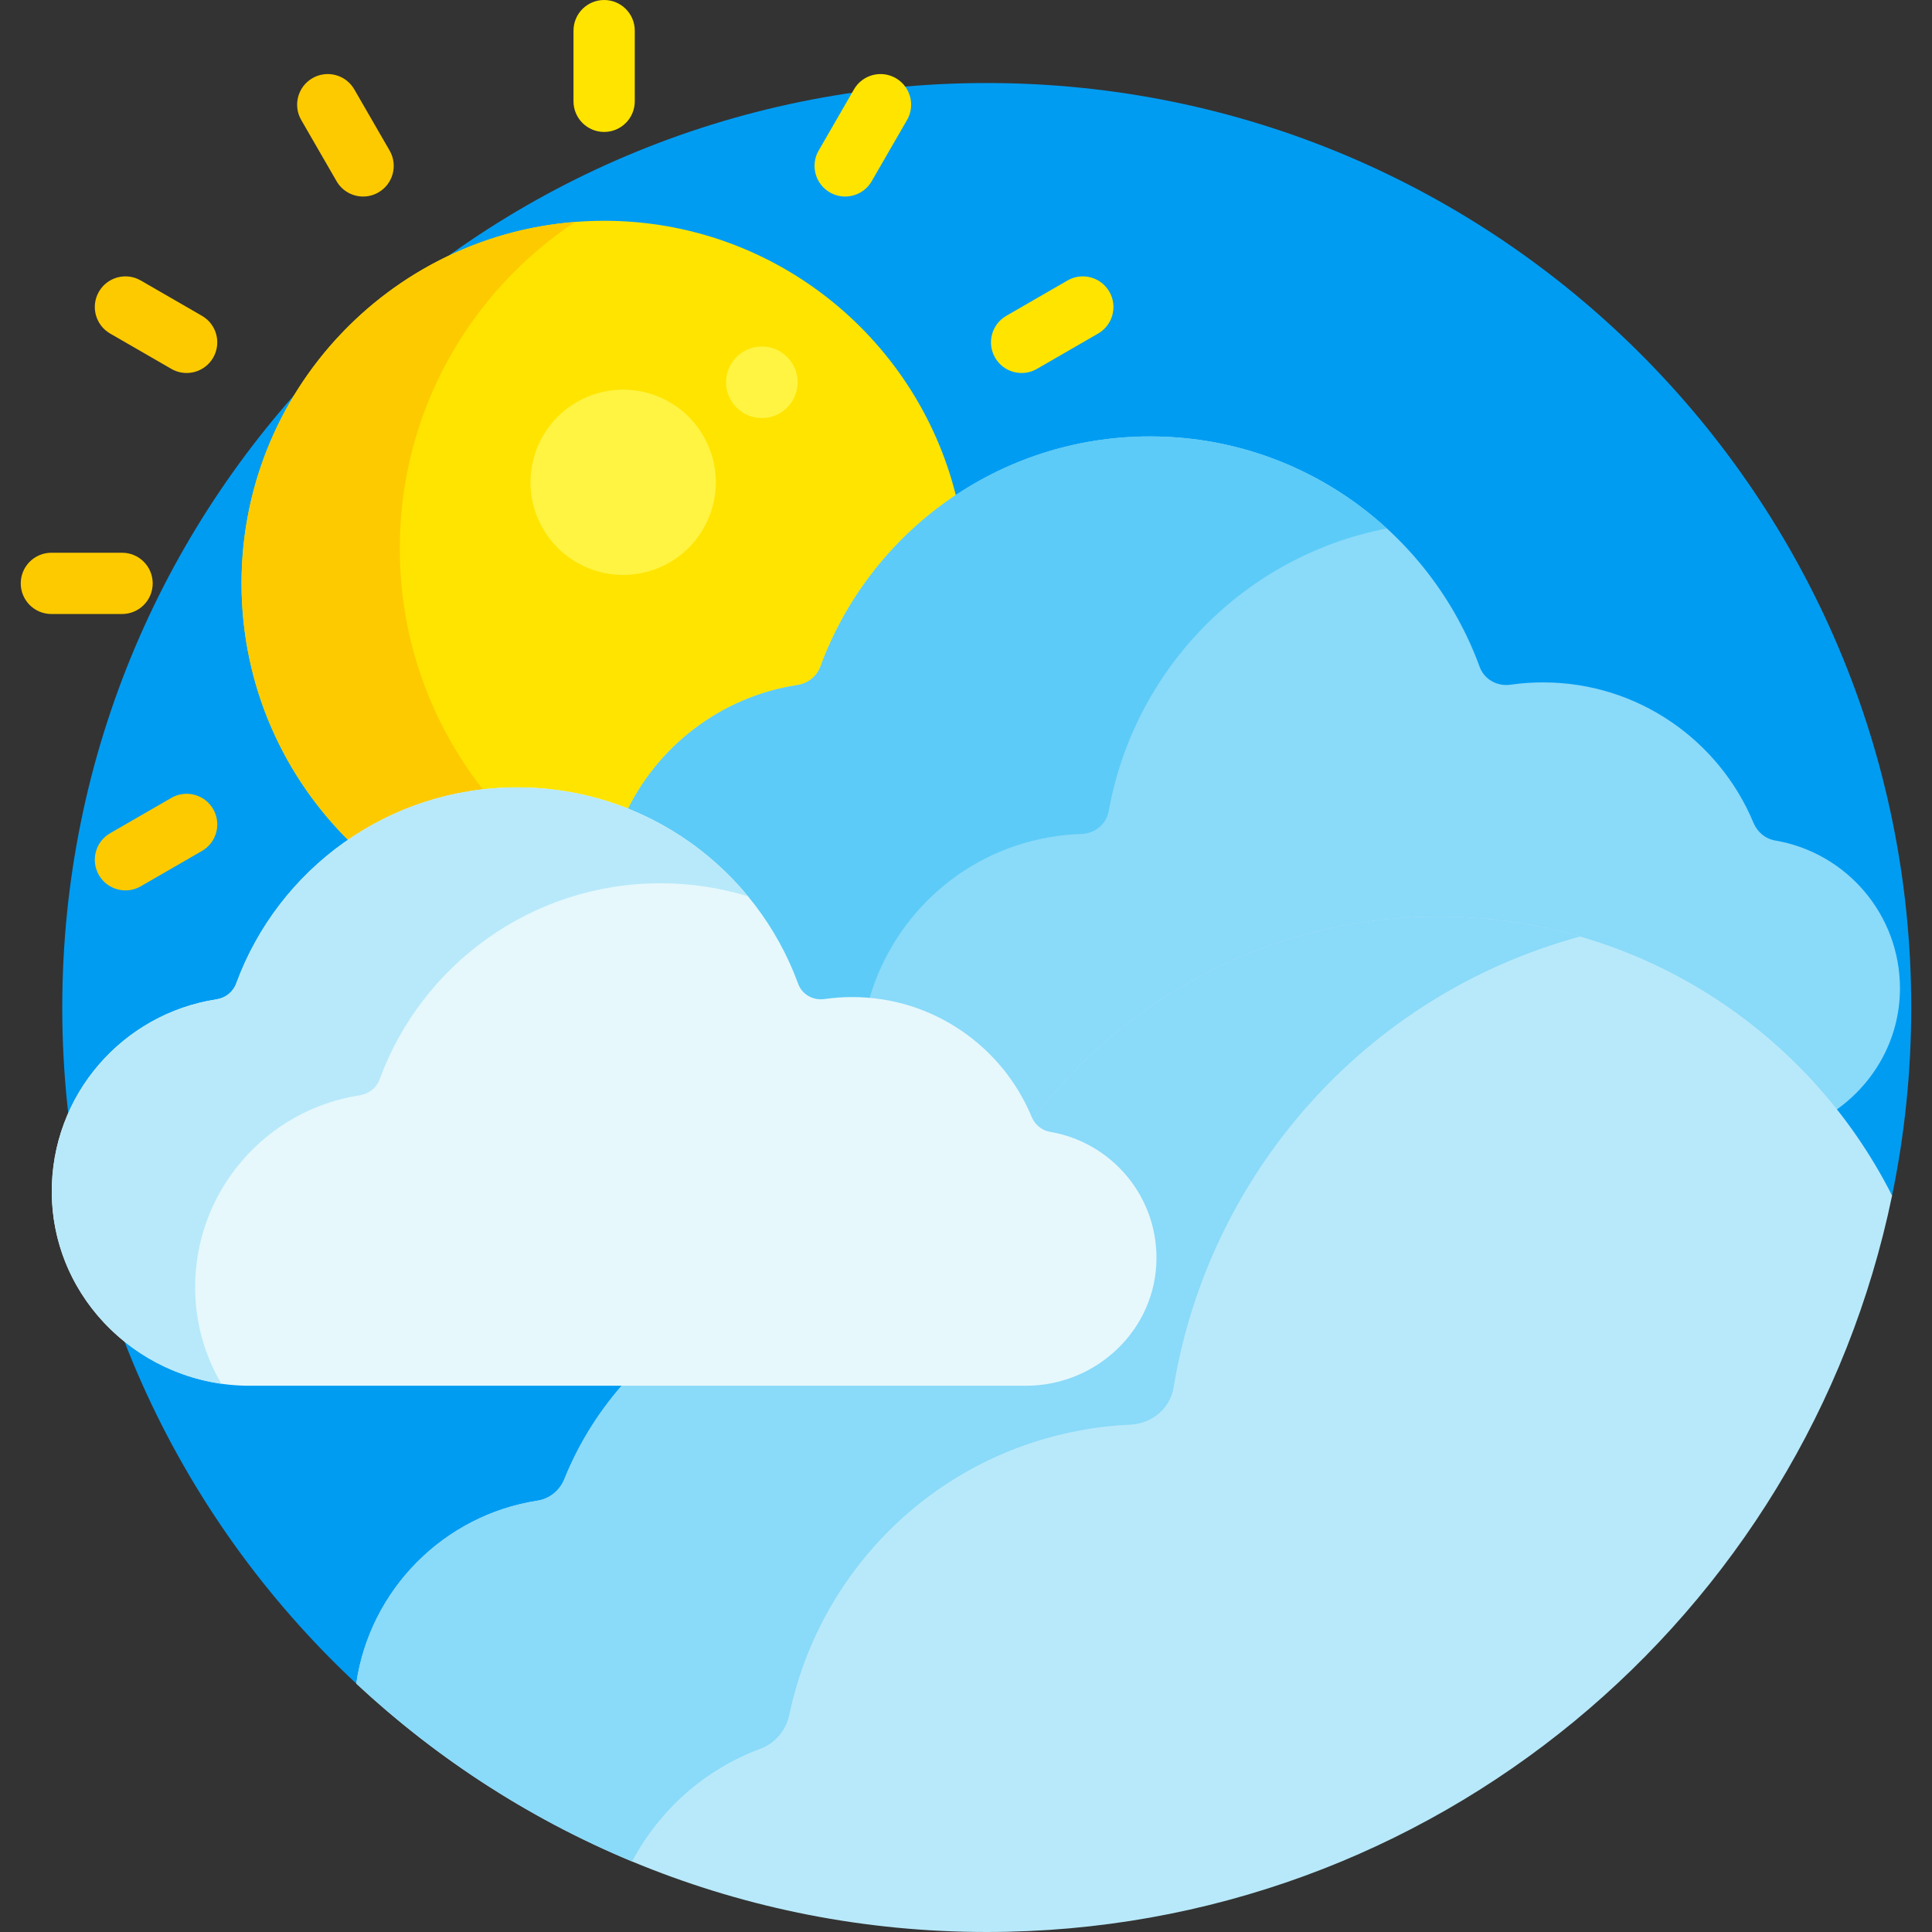 <svg id="Layer_1" enable-background="new 0 0 512 512" height="512" viewBox="0 0 512 512" width="512" xmlns="http://www.w3.org/2000/svg"><rect x="0" y="0" width="512" height="512" fill="#333333" stroke="none"/><g><path d="m94.409 446.158 407.011-129.313c3.327-16.095 5.08-32.765 5.08-49.845 0-135.31-109.69-245-245-245s-245 109.69-245 245c0 70.725 29.979 134.437 77.909 179.158z" fill="#009cf2"/><g><path d="m93.535 223.865c12.593-8.55 27.681-13.447 43.526-13.447 9.92 0 19.598 1.859 28.763 5.526l1.501.601.722-1.446c8.522-17.051 24.793-28.941 43.528-31.806 3.455-.528 6.335-2.856 7.516-6.073 6.736-18.352 19.088-33.602 34.66-44.115-9.767-42.716-47.972-74.595-93.648-74.595-53.07 0-96.092 43.022-96.092 96.092-.001 27.221 11.336 51.779 29.524 69.263z" fill="#ffe400"/></g><g><path d="m105.954 145.332c0-36.13 18.472-67.941 46.483-86.518-49.487 3.906-88.428 45.298-88.428 95.788 0 27.221 11.337 51.779 29.525 69.263 10.511-7.136 22.763-11.715 35.739-13.038-14.569-17.859-23.319-40.649-23.319-65.495z" fill="#fdca00"/></g><g><path d="m209.881 261.339c1.294 3.538 5.016 5.704 8.861 5.155 2.338-.335 4.725-.505 7.095-.505 20.16 0 38.192 12.034 45.938 30.659.131.313.279.614.442.905l1.317 2.35 1.619-2.153c25.359-33.737 64.043-53.086 106.133-53.086 41.197 0 79.295 19.2 104.054 50.338 10.837-7.07 18.109-19.107 18.17-32.901.087-19.748-14.23-36.16-33.048-39.354-2.605-.442-4.745-2.236-5.76-4.676-9.092-21.858-30.638-37.232-55.788-37.232-2.925 0-5.801.21-8.615.613-3.506.503-6.951-1.389-8.167-4.715-13.025-35.636-47.208-61.082-87.355-61.082-40.104 0-74.279 25.383-87.337 60.959-.976 2.658-3.334 4.514-6.133 4.942-20.32 3.108-37.299 16.337-45.645 34.379 20.117 8.034 36.514 24.321 44.219 45.404z" fill="#8adaf9"/></g><g><path d="m218.742 266.494c2.338-.335 4.725-.505 7.095-.505 1.393 0 2.775.063 4.145.176 5.787-22.164 23.978-40.055 48.015-44.274 2.881-.506 5.75-.796 8.591-.885 3.54-.111 6.606-2.57 7.229-6.056 6.567-36.785 35.063-67.366 73.696-74.915-16.535-15.135-38.547-24.379-62.733-24.379-40.104 0-74.279 25.383-87.337 60.959-.976 2.658-3.334 4.514-6.133 4.942-20.32 3.108-37.299 16.337-45.645 34.379 20.116 8.033 36.512 24.321 44.218 45.403 1.292 3.538 5.014 5.704 8.859 5.155z" fill="#5ccbf7"/></g><path d="m501.421 316.845c-22.171-43.857-67.633-73.936-120.133-73.936-44.66 0-84.2 21.782-108.662 55.282 1.259 1.849 3.173 3.124 5.388 3.5 15.547 2.638 26.781 16.016 26.712 31.81-.077 17.636-14.812 31.984-32.847 31.984h-105.57c-7.067 7.693-12.781 16.65-16.747 26.501-1.22 3.031-3.9 5.211-7.13 5.71-24.829 3.841-44.401 23.563-48.022 48.462 43.768 40.839 102.505 65.842 167.09 65.842 118.23 0 216.894-83.747 239.921-195.155z" fill="#b8e9fa"/><g><path d="m160.102 34.966c-4.483 0-8.118-3.634-8.118-8.118v-18.73c0-4.483 3.635-8.118 8.118-8.118s8.118 3.635 8.118 8.118v18.731c-.001 4.483-3.635 8.117-8.118 8.117z" fill="#ffe400"/></g><g><path d="m96.233 52.083c-2.806 0-5.534-1.456-7.038-4.06l-9.365-16.221c-2.242-3.882-.911-8.847 2.971-11.089s8.847-.911 11.089 2.971l9.366 16.221c2.242 3.883.911 8.847-2.971 11.089-1.279.738-2.675 1.089-4.052 1.089z" fill="#fdca00"/></g><g><path d="m49.457 98.844c-1.377 0-2.773-.351-4.051-1.089l-16.222-9.365c-3.882-2.242-5.213-7.206-2.971-11.089 2.241-3.883 7.206-5.213 11.089-2.971l16.221 9.365c3.883 2.242 5.213 7.206 2.971 11.089-1.503 2.604-4.232 4.06-7.037 4.06z" fill="#fdca00"/></g><g><path d="m32.348 162.72h-18.73c-4.483 0-8.118-3.635-8.118-8.118s3.634-8.118 8.118-8.118h18.731c4.483 0 8.118 3.634 8.118 8.118-.001 4.483-3.635 8.118-8.119 8.118z" fill="#fdca00"/></g><g><path d="m33.251 235.963c-2.806 0-5.534-1.456-7.038-4.06-2.242-3.883-.911-8.847 2.971-11.089l16.222-9.365c3.882-2.242 8.848-.911 11.089 2.971 2.242 3.883.912 8.847-2.971 11.089l-16.221 9.365c-1.279.738-2.675 1.089-4.052 1.089z" fill="#fdca00"/></g><g><path d="m270.747 98.844c-2.806 0-5.534-1.456-7.038-4.06-2.242-3.883-.911-8.847 2.971-11.089l16.221-9.365c3.883-2.242 8.848-.911 11.089 2.971 2.242 3.883.911 8.847-2.971 11.089l-16.221 9.366c-1.278.737-2.674 1.088-4.051 1.088z" fill="#ffe400"/></g><g><path d="m223.971 52.083c-1.377 0-2.773-.351-4.051-1.089-3.883-2.242-5.213-7.206-2.971-11.089l9.365-16.221c2.241-3.883 7.206-5.213 11.089-2.971s5.213 7.206 2.971 11.089l-9.366 16.221c-1.503 2.604-4.232 4.06-7.037 4.06z" fill="#ffe400"/></g><path d="m201.528 463.43c3.966-1.473 6.797-4.933 7.665-9.073 7.781-37.096 37.09-67.708 76.652-75.21 4.602-.873 9.188-1.4 13.735-1.605 5.664-.255 10.52-4.258 11.44-9.853 9.25-56.245 50.48-103.931 107.701-119.495-11.883-3.437-24.442-5.285-37.434-5.285-44.66 0-84.2 21.782-108.662 55.282 1.259 1.849 3.173 3.124 5.387 3.5 15.547 2.638 26.781 16.016 26.712 31.81-.077 17.636-14.812 31.984-32.847 31.984h-105.569c-7.067 7.693-12.781 16.65-16.747 26.501-1.22 3.031-3.9 5.211-7.13 5.71-24.828 3.841-44.4 23.563-48.022 48.462 21.201 19.781 45.92 35.832 73.108 47.141 7.155-13.492 19.08-24.326 34.011-29.869z" fill="#8adaf9"/><g><path d="m57.377 264.844c2.386-.365 4.396-1.947 5.228-4.214 11.133-30.329 40.267-51.967 74.455-51.967 34.225 0 63.366 21.693 74.47 52.073 1.036 2.836 3.973 4.448 6.962 4.02 2.399-.344 4.851-.523 7.344-.523 21.44 0 39.809 13.106 47.56 31.74.865 2.08 2.689 3.609 4.91 3.986 16.042 2.722 28.247 16.715 28.174 33.549-.083 18.773-15.83 33.732-34.603 33.732h-205.707c-28.418 0-52.192-22.618-52.445-51.035-.231-25.984 18.785-47.558 43.652-51.361z" fill="#e6f8fc"/></g><g><path d="m51.722 341.621c-.231-25.984 18.785-47.557 43.652-51.361 2.386-.365 4.396-1.947 5.228-4.214 11.132-30.329 40.267-51.967 74.455-51.967 8.067 0 15.846 1.219 23.179 3.459-14.536-17.632-36.538-28.875-61.176-28.875-34.188 0-63.323 21.639-74.455 51.967-.832 2.266-2.842 3.849-5.228 4.214-24.867 3.803-43.883 25.377-43.652 51.361.23 25.873 19.96 46.932 44.939 50.496-4.329-7.386-6.86-15.929-6.942-25.08z" fill="#b8e9fa"/></g><g fill="#fff442"><ellipse cx="165.086" cy="127.849" rx="24.544" ry="24.544" transform="matrix(.924 -.383 .383 .924 -36.359 72.908)"/><circle cx="201.901" cy="101.306" r="9.484"/></g></g></svg>